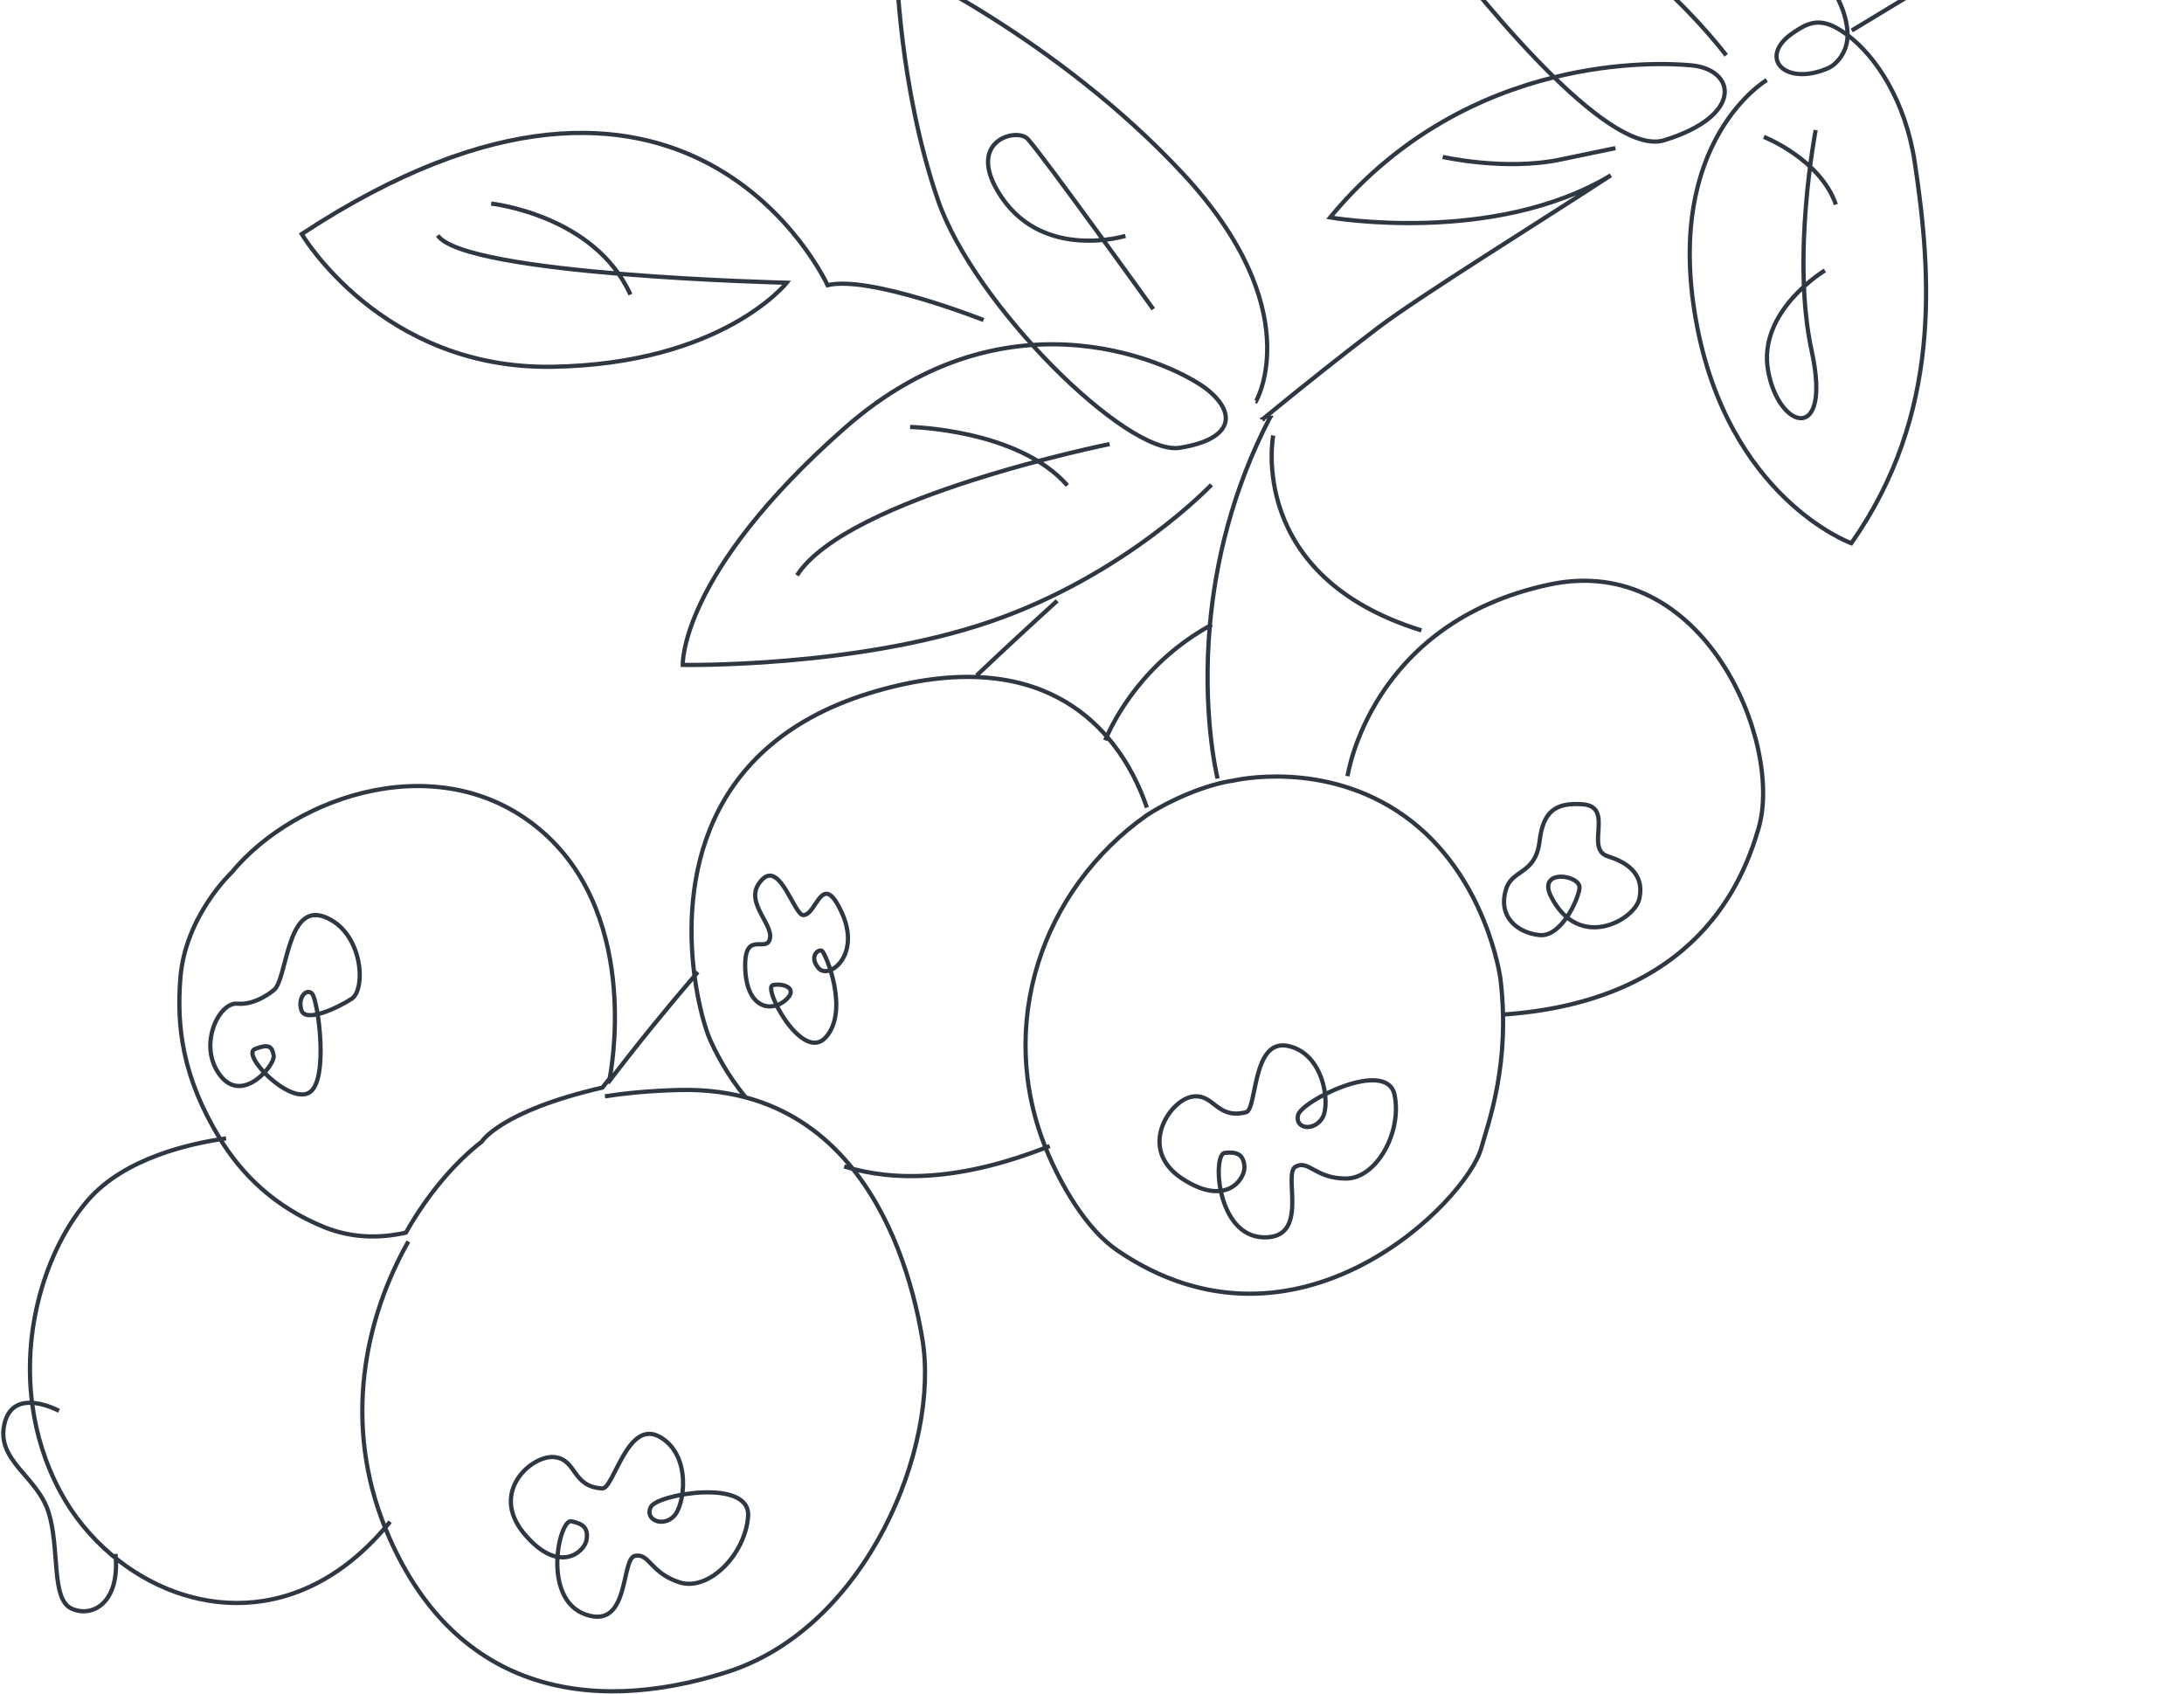 <?xml version="1.0" encoding="utf-8"?>
<svg width="517" height="401" viewBox="0 0 517 401" fill="none" xmlns="http://www.w3.org/2000/svg">
<path d="M438.348 7.226C479.891 -18.021 516.174 -39.149 516.174 -39.149M165.192 230.079C157.652 238.87 150.512 247.656 143.893 256.355M288.23 184.293C288.23 184.293 288.225 184.261 288.201 184.189C287.875 182.819 284.582 168.347 286.405 147.978C287.693 133.57 291.534 116.214 300.809 98.472L300.807 98.462C300.807 98.462 300.807 98.462 300.817 98.459L300.815 98.449L300.825 98.446C300.825 98.446 300.825 98.446 300.824 98.436M300.16 98.45L300.162 98.461L300.172 98.459M301.393 103.081C301.393 103.081 294.946 136.36 336.476 149.22M286.891 147.851C270.495 156.76 263.547 170.643 261.612 175.234M199.842 276.105C211.609 279.746 227.439 279.671 248.497 271.271M271.49 191.155C270.005 186.769 267.276 180.578 262.483 174.884C256.311 167.557 246.724 161.061 231.985 160.305C225.004 159.941 216.862 160.868 207.373 163.61C165.165 175.805 161.727 210.021 164.362 230.659C165.327 238.161 167.086 243.867 168.083 246.078C169.235 248.634 171.877 254.214 176.711 259.964M96.671 293.867C86.388 312.021 80.99 336.933 91.341 362.051C106.933 399.915 138.949 406.353 172.085 395.799C205.221 385.245 222.594 342.347 218.342 316.949C216.089 303.47 210.989 287.421 200.887 275.479C195.2 268.742 187.908 263.315 178.641 260.379C173.373 258.707 167.455 257.852 160.828 258.013C154.028 258.182 148.202 258.728 143.203 259.52M92.349 360.208C71.393 386.032 44.089 382.897 26.523 368.133C21.505 363.915 17.27 358.737 14.224 353.021C10.667 346.348 8.579 339.435 7.664 332.602C5.02 313.144 11.827 294.403 20.875 284.032C29.569 274.06 45.22 270.624 53.523 269.465M13.965 333.963C13.965 333.963 3.222 328.091 1.082 336.926C-1.058 345.761 8.824 349.352 11.511 358.014C14.199 366.676 12.031 378.416 16.87 380.731C21.708 383.035 28.489 379.58 27.342 367.841M418.234 18.948C418.234 18.948 393.955 33.201 401.426 75.575C408.899 117.96 438.247 128.588 438.247 128.588C459.672 98.151 457.302 65.2 453.267 38.448C451.065 23.79 444.023 13.314 437.344 8.296M437.344 8.296C436.475 7.643 435.612 7.086 434.776 6.622C430.259 4.138 427.566 5.679 424.501 7.744C415.989 13.476 422.354 20.581 432.67 16.175C434.823 15.262 437.395 12.216 437.344 8.296ZM437.344 8.296C437.351 7.342 437.243 6.316 437.022 5.239C435.36 -3.073 427.061 -14.704 404.81 -25.382C367.915 -43.084 322.38 -37.68 322.38 -37.68C322.38 -37.68 346.448 -2.629 367.891 18.289M367.891 18.289C382.975 14.567 395.465 14.992 400.446 15.474C410.933 16.493 412.853 27.384 393.955 33.201C387.832 35.085 378.167 28.302 367.891 18.289ZM367.891 18.289C351.183 22.407 331.283 31.62 314.869 51.472C314.869 51.472 353.646 58.172 381.321 41.504C365.211 52.065 336.004 70.117 326.025 77.72C318.039 83.8 308.865 91.053 298.876 99.249C298.878 99.26 298.878 99.26 298.878 99.26L298.868 99.262C298.858 99.264 298.858 99.264 298.858 99.264L298.86 99.275M250.259 142.223C243.957 147.945 237.582 153.837 231.21 159.869M286.779 114.743C286.779 114.743 266.531 136.15 234.418 147.146C202.305 158.142 161.62 157.389 161.62 157.389C161.62 157.389 160.785 135.804 199.989 101.295C239.193 66.786 279.077 86.691 285.981 92.372C292.875 98.056 291.688 104.018 279.262 105.998C266.837 107.979 230.639 72.227 222.071 47.459C212.749 20.514 212.209 -8.468 212.209 -8.468C212.209 -8.468 250.213 9.027 280.054 41.148C309.896 73.27 297.365 94.898 297.365 94.898L297.353 94.89M232.829 75.755C232.829 75.755 205.928 65.121 195.9 67.502C195.9 67.502 163.059 -4.792 71.432 55.399C71.432 55.399 90.308 87.44 130.666 86.817C171.025 86.194 186.24 66.928 186.24 66.928C186.24 66.928 110.137 65.166 103.611 55.73M273.002 73.177C273.002 73.177 247.453 37.566 243.322 32.932C240.729 30.028 228.002 33.37 237.157 46.77C247.358 61.694 266.414 55.838 266.414 55.838M262.673 105.12C262.673 105.12 200.684 117.589 188.673 136.18M215.445 101.071C215.445 101.071 240.98 101.554 252.674 114.909M341.524 37.141C341.524 37.141 356.186 40.499 369.296 37.781C382.406 35.063 382.406 35.063 382.406 35.063M408.636 13.098C408.636 13.098 383.277 -20.562 359.861 -19.403M429.81 30.787C429.81 30.787 423.997 60.863 428.86 83.06C433.722 105.258 421.038 101.797 418.539 87.689C416.041 73.581 431.989 64.02 431.989 64.02M417.541 32.401C417.541 32.401 430.845 37.604 434.593 48.413M318.991 183.726C318.991 183.726 324.254 147.416 366.786 138.36C403.373 130.576 422.22 175.854 416.294 196.06C412.765 208.102 401.955 237.175 355.314 240.182M116.276 48.187C116.276 48.187 140.754 50.848 149.232 69.736M395.251 -10.325C395.251 -10.325 376.938 0.868 362.202 -7.11M292.008 184.767C285.354 185.711 276.916 189.419 271.383 193.036C246.617 210.531 235.572 242.702 247.719 272.201C251.038 280.253 257.041 290.889 264.445 295.952C307.065 325.105 347.229 284.325 350.667 271.696C352.164 266.198 357.669 251.889 355.174 231.593C355.174 231.593 351.908 207.045 332.498 193.179C313.534 179.615 292.008 184.767 292.008 184.767ZM144.321 255.243C144.321 255.243 143.722 256.059 142.605 257.443C118.451 263.015 114.042 270.241 114.042 270.241C107.743 275.116 101.291 282.574 96.086 291.777C89.715 293.203 83.161 293.064 76.742 290.467C65.035 285.733 57.219 277.97 52.056 269.518C43.069 254.821 41.787 242.752 42.707 231.421C43.892 216.793 54.788 206.573 54.788 206.573C70.043 188.032 105.088 176.308 128.615 197.064C152.13 217.812 144.321 255.243 144.321 255.243ZM64.802 234.371C68.036 231.929 67.768 213.556 76.846 217.041C85.923 220.527 86.73 234.17 83.237 236.431C79.745 238.691 72.337 242.097 71.366 239.169C70.396 236.242 72.486 233.813 73.866 235.201C75.254 236.577 77.96 255.843 73.189 258.639C68.419 261.436 56.95 249.596 60.383 248.29C63.817 246.983 64.416 247.808 64.787 249.91C65.158 252.013 57.457 261.547 52.103 254.533C46.748 247.519 51.782 237.145 56.204 237.58C60.643 238 64.802 234.371 64.802 234.371ZM294.943 263.287C297.646 262.621 296.314 245.869 304.827 247.569C313.34 249.268 314.995 261.207 313.074 264.547C311.152 267.887 306.485 267.274 307.268 263.956C308.051 260.639 328.321 250.414 330.125 259.171C331.928 267.928 325.893 278.98 318.595 278.972C311.297 278.965 309.814 274.47 306.695 276.158C303.576 277.846 310.242 293.217 299.079 292.89C287.917 292.563 287.01 273.208 289.92 272.897C292.831 272.597 294.309 273.215 294.583 276.05C294.857 278.884 290.402 285.945 279.815 278.972C269.227 271.988 276.797 260.593 282.098 259.612C287.389 258.622 287.833 265.045 294.943 263.287ZM142.552 352.323C145.296 352.486 148.465 335.889 156.108 340.082C163.752 344.276 162.175 356.316 159.464 358.964C156.755 361.623 152.473 359.627 154.097 356.652C155.722 353.677 177.69 349.86 177.09 358.868C176.49 367.876 167.833 376.758 160.894 374.568C153.952 372.368 153.735 367.586 150.319 368.285C146.904 368.984 149.182 385.84 138.66 382.179C128.137 378.518 132.385 359.528 135.233 360.102C138.081 360.676 139.327 361.728 138.838 364.551C138.349 367.373 132.242 372.871 124.02 362.956C115.798 353.04 126.009 344.28 131.307 344.921C136.603 345.552 135.339 351.905 142.552 352.323ZM374.578 190.375C382.331 190.913 375.046 200.915 380.572 202.676C384.447 203.901 389.461 206.437 388.06 212.755C386.946 217.774 373.786 225.264 367.18 212.241C363.769 205.525 374.201 207.05 373.903 210.21C373.646 212.901 369.557 221.86 364.447 221.345C359.327 220.833 354.385 217.069 356.567 210.33C358.047 205.752 363.493 206.997 364.447 199.143C365.273 192.313 367.942 189.917 374.578 190.375ZM180.587 208.041C184.752 204.092 188.047 216.604 190.153 216.613C193.397 216.612 194.506 205.732 199.227 215.926C203.948 226.121 196.246 231.941 193.814 229.206C191.383 226.47 193.739 224.488 194.592 225.093C195.455 225.696 201.112 239.136 195.543 245.474C189.976 251.823 180.479 233.765 182.939 233.197C185.399 232.63 189.208 233.949 185.896 236.8C182.584 239.652 176.758 238.765 176.413 229.286C176.068 219.807 181.56 225.846 182.268 222.101C182.976 218.356 175.416 212.936 180.587 208.041Z" stroke="#2F3743" stroke-miterlimit="10"/>
</svg>
